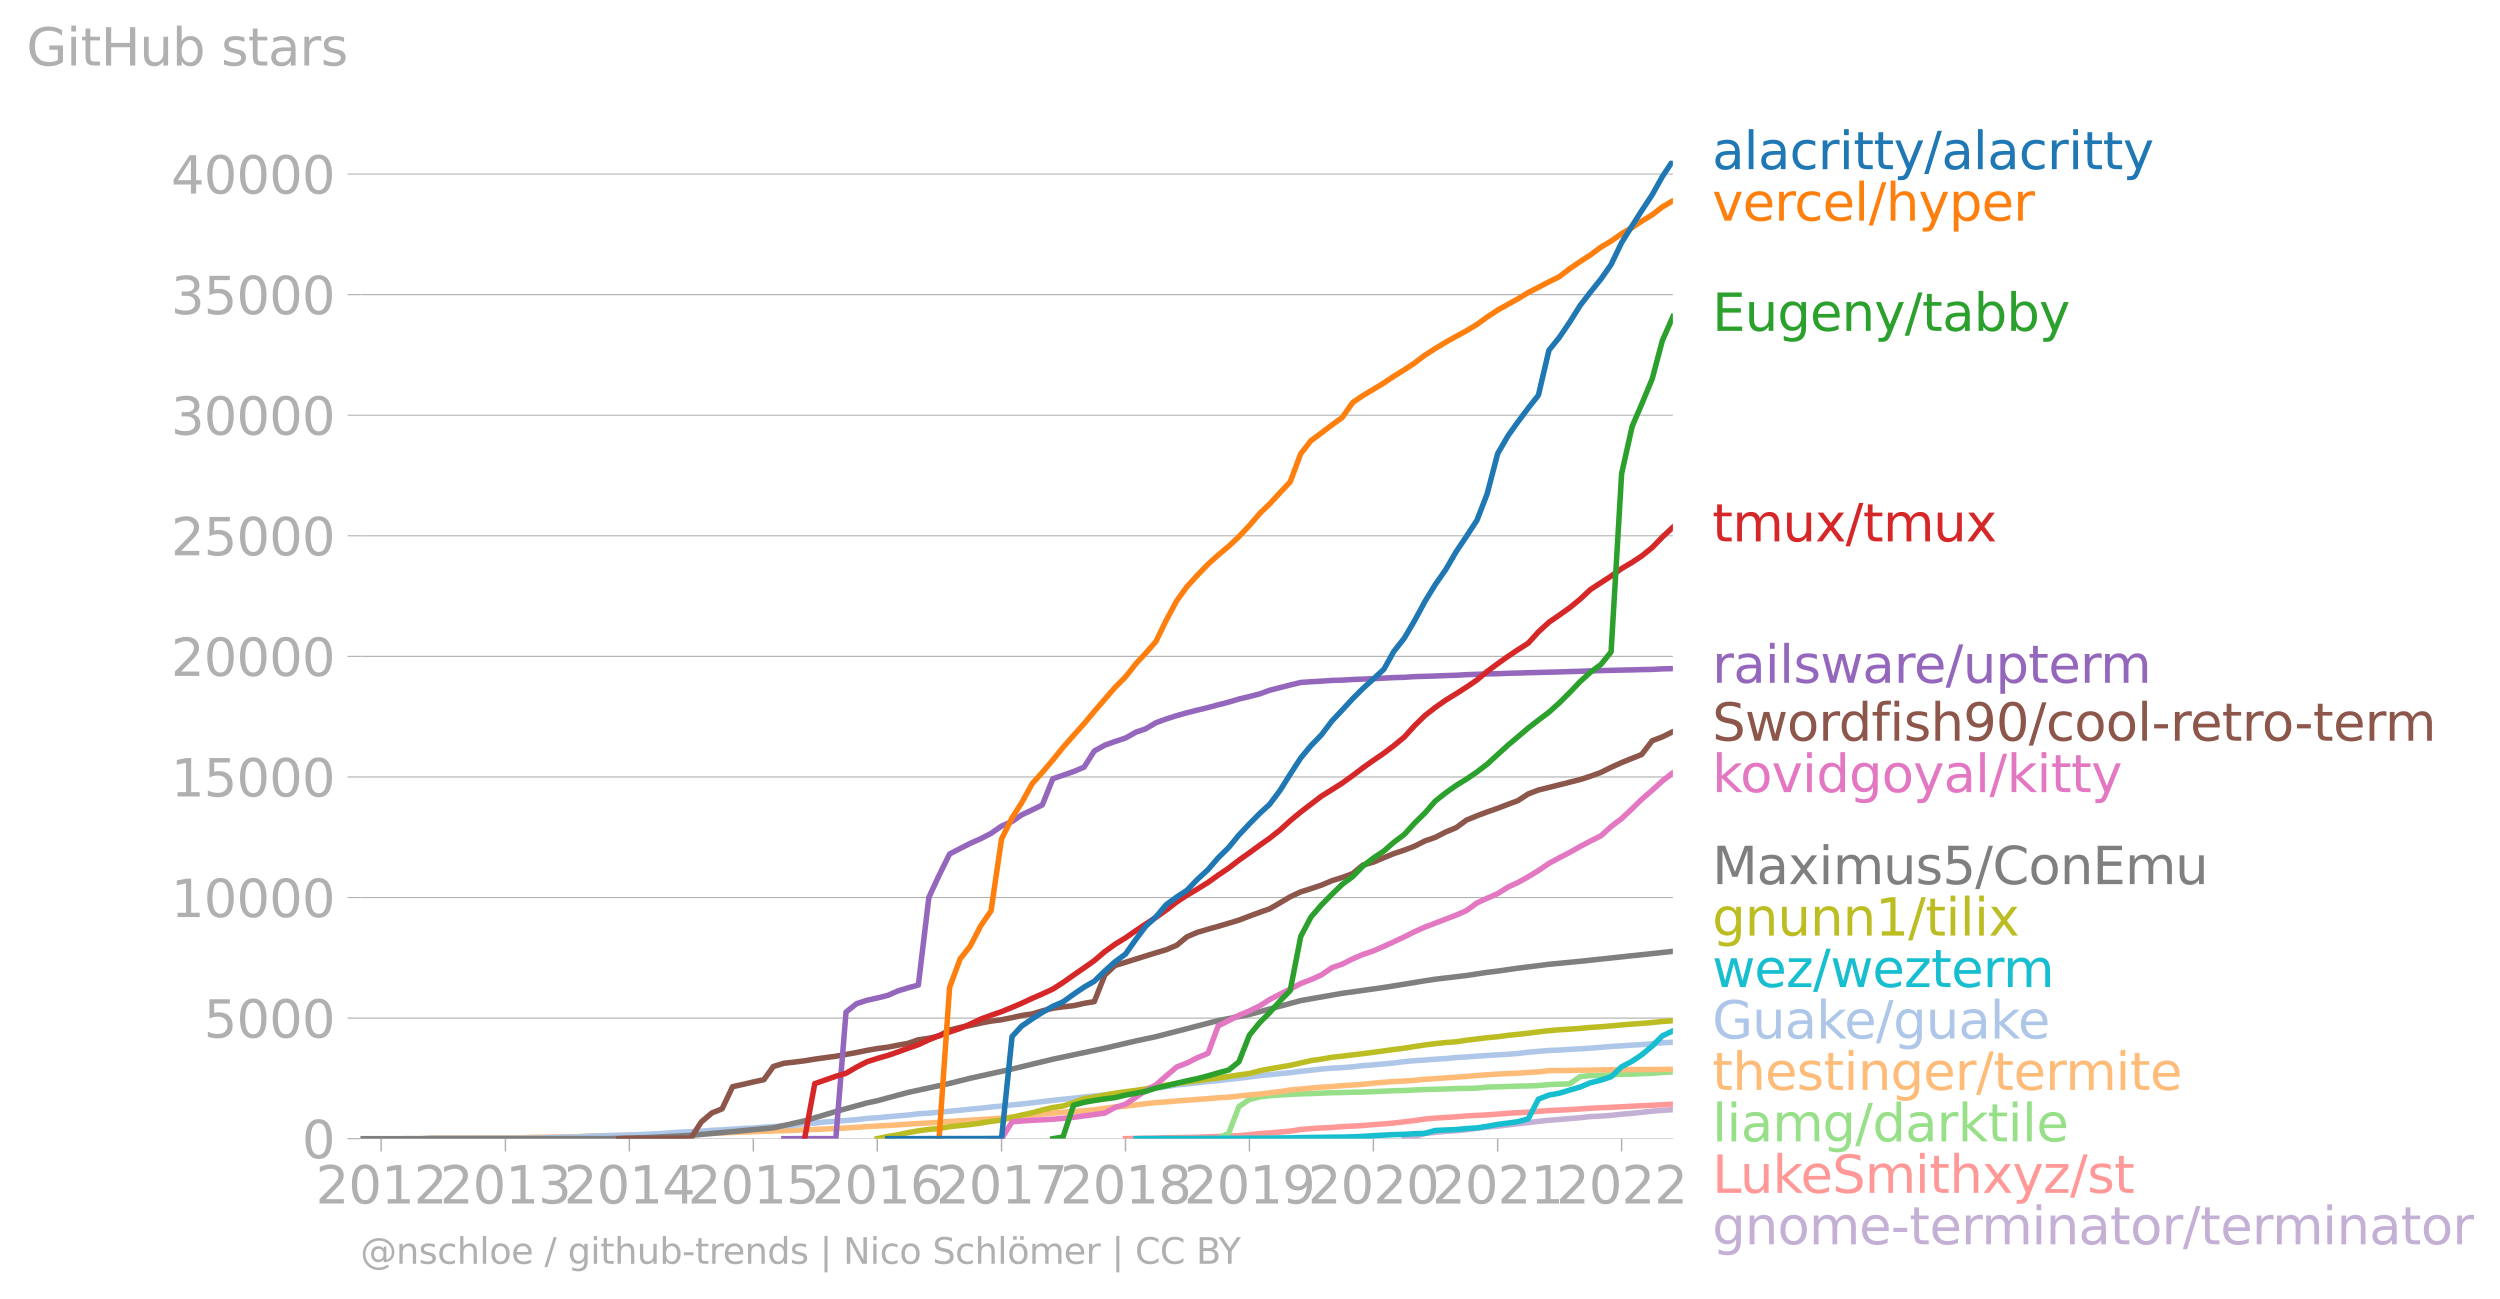 <svg xmlns:xlink="http://www.w3.org/1999/xlink" width="907.006" height="471.153" viewBox="0 0 680.254 353.364" xmlns="http://www.w3.org/2000/svg"><defs><style>*{stroke-linejoin:round;stroke-linecap:butt}</style></defs><g id="figure_1"><path d="M0 353.364h680.254V0H0v353.364z" style="fill:none" id="patch_1"/><g id="axes_1"><path d="M98.073 309.837h357.12V43.725H98.073v266.112z" style="fill:none" id="patch_2"/><g id="matplotlib.axis_1"><g id="xtick_1"><g id="line2d_1"><defs><path id="me782bb477c" d="M0 0v3.5" style="stroke:#b0b0b0;stroke-width:.4"/></defs><use xlink:href="#me782bb477c" x="103.709" y="309.837" style="fill:#b0b0b0;stroke:#b0b0b0;stroke-width:.4"/></g><g style="fill:#b0b0b0" transform="matrix(.14 0 0 -.14 85.894 327.475)" id="text_1"><defs><path id="DejaVuSans-32" d="M1228 531h2203V0H469v531q359 372 979 998 621 627 780 809 303 340 423 576 121 236 121 464 0 372-261 606-261 235-680 235-297 0-627-103-329-103-704-313v638q381 153 712 231 332 78 607 78 725 0 1156-363 431-362 431-968 0-288-108-546-107-257-392-607-78-91-497-524-418-433-1181-1211z" transform="scale(.016)"/><path id="DejaVuSans-30" d="M2034 4250q-487 0-733-480-245-479-245-1442 0-959 245-1439 246-480 733-480 491 0 736 480 246 480 246 1439 0 963-246 1442-245 480-736 480zm0 500q785 0 1199-621 414-620 414-1801 0-1178-414-1799Q2819-91 2034-91q-784 0-1198 620-414 621-414 1799 0 1181 414 1801 414 621 1198 621z" transform="scale(.016)"/><path id="DejaVuSans-31" d="M794 531h1031v3560L703 3866v575l1116 225h631V531h1031V0H794v531z" transform="scale(.016)"/></defs><use xlink:href="#DejaVuSans-32"/><use xlink:href="#DejaVuSans-30" x="63.623"/><use xlink:href="#DejaVuSans-31" x="127.246"/><use xlink:href="#DejaVuSans-32" x="190.869"/></g></g><g id="xtick_2"><use xlink:href="#me782bb477c" x="137.527" y="309.837" style="fill:#b0b0b0;stroke:#b0b0b0;stroke-width:.4" id="line2d_2"/><g style="fill:#b0b0b0" transform="matrix(.14 0 0 -.14 119.712 327.475)" id="text_2"><defs><path id="DejaVuSans-33" d="M2597 2516q453-97 707-404 255-306 255-756 0-690-475-1069Q2609-91 1734-91q-293 0-604 58T488 141v609q262-153 574-231 313-78 654-78 593 0 904 234t311 681q0 413-289 645-289 233-804 233h-544v519h569q465 0 712 186t247 536q0 359-255 551-254 193-729 193-260 0-557-57-297-56-653-174v562q360 100 674 150t592 50q719 0 1137-327 419-326 419-882 0-388-222-655t-631-370z" transform="scale(.016)"/></defs><use xlink:href="#DejaVuSans-32"/><use xlink:href="#DejaVuSans-30" x="63.623"/><use xlink:href="#DejaVuSans-31" x="127.246"/><use xlink:href="#DejaVuSans-33" x="190.869"/></g></g><g id="xtick_3"><use xlink:href="#me782bb477c" x="171.253" y="309.837" style="fill:#b0b0b0;stroke:#b0b0b0;stroke-width:.4" id="line2d_3"/><g style="fill:#b0b0b0" transform="matrix(.14 0 0 -.14 153.438 327.475)" id="text_3"><defs><path id="DejaVuSans-34" d="M2419 4116 825 1625h1594v2491zm-166 550h794V1625h666v-525h-666V0h-628v1100H313v609l1940 2957z" transform="scale(.016)"/></defs><use xlink:href="#DejaVuSans-32"/><use xlink:href="#DejaVuSans-30" x="63.623"/><use xlink:href="#DejaVuSans-31" x="127.246"/><use xlink:href="#DejaVuSans-34" x="190.869"/></g></g><g id="xtick_4"><use xlink:href="#me782bb477c" x="204.978" y="309.837" style="fill:#b0b0b0;stroke:#b0b0b0;stroke-width:.4" id="line2d_4"/><g style="fill:#b0b0b0" transform="matrix(.14 0 0 -.14 187.163 327.475)" id="text_4"><defs><path id="DejaVuSans-35" d="M691 4666h2478v-532H1269V2991q137 47 274 70 138 23 276 23 781 0 1237-428 457-428 457-1159 0-753-469-1171Q2575-91 1722-91q-294 0-599 50Q819 9 494 109v635q281-153 581-228t634-75q541 0 856 284 316 284 316 772 0 487-316 771-315 285-856 285-253 0-505-56-251-56-513-175v2344z" transform="scale(.016)"/></defs><use xlink:href="#DejaVuSans-32"/><use xlink:href="#DejaVuSans-30" x="63.623"/><use xlink:href="#DejaVuSans-31" x="127.246"/><use xlink:href="#DejaVuSans-35" x="190.869"/></g></g><g id="xtick_5"><use xlink:href="#me782bb477c" x="238.704" y="309.837" style="fill:#b0b0b0;stroke:#b0b0b0;stroke-width:.4" id="line2d_5"/><g style="fill:#b0b0b0" transform="matrix(.14 0 0 -.14 220.889 327.475)" id="text_5"><defs><path id="DejaVuSans-36" d="M2113 2584q-425 0-674-291-248-290-248-796 0-503 248-796 249-292 674-292t673 292q248 293 248 796 0 506-248 796-248 291-673 291zm1253 1979v-575q-238 112-480 171-242 60-480 60-625 0-955-422-329-422-376-1275 184 272 462 417 279 145 613 145 703 0 1111-427 408-426 408-1160 0-719-425-1154Q2819-91 2113-91q-810 0-1238 620-428 621-428 1799 0 1106 525 1764t1409 658q238 0 480-47t505-140z" transform="scale(.016)"/></defs><use xlink:href="#DejaVuSans-32"/><use xlink:href="#DejaVuSans-30" x="63.623"/><use xlink:href="#DejaVuSans-31" x="127.246"/><use xlink:href="#DejaVuSans-36" x="190.869"/></g></g><g id="xtick_6"><use xlink:href="#me782bb477c" x="272.521" y="309.837" style="fill:#b0b0b0;stroke:#b0b0b0;stroke-width:.4" id="line2d_6"/><g style="fill:#b0b0b0" transform="matrix(.14 0 0 -.14 254.706 327.475)" id="text_6"><defs><path id="DejaVuSans-37" d="M525 4666h3000v-269L1831 0h-659l1594 4134H525v532z" transform="scale(.016)"/></defs><use xlink:href="#DejaVuSans-32"/><use xlink:href="#DejaVuSans-30" x="63.623"/><use xlink:href="#DejaVuSans-31" x="127.246"/><use xlink:href="#DejaVuSans-37" x="190.869"/></g></g><g id="xtick_7"><use xlink:href="#me782bb477c" x="306.247" y="309.837" style="fill:#b0b0b0;stroke:#b0b0b0;stroke-width:.4" id="line2d_7"/><g style="fill:#b0b0b0" transform="matrix(.14 0 0 -.14 288.432 327.475)" id="text_7"><defs><path id="DejaVuSans-38" d="M2034 2216q-450 0-708-241-257-241-257-662 0-422 257-663 258-241 708-241t709 242q260 243 260 662 0 421-258 662-257 241-711 241zm-631 268q-406 100-633 378-226 279-226 679 0 559 398 884 399 325 1092 325 697 0 1094-325t397-884q0-400-227-679-226-278-629-378 456-106 710-416 255-309 255-755 0-679-414-1042Q2806-91 2034-91q-771 0-1186 362-414 363-414 1042 0 446 256 755 257 310 713 416zm-231 997q0-362 226-565 227-203 636-203 407 0 636 203 230 203 230 565 0 363-230 566-229 203-636 203-409 0-636-203-226-203-226-566z" transform="scale(.016)"/></defs><use xlink:href="#DejaVuSans-32"/><use xlink:href="#DejaVuSans-30" x="63.623"/><use xlink:href="#DejaVuSans-31" x="127.246"/><use xlink:href="#DejaVuSans-38" x="190.869"/></g></g><g id="xtick_8"><use xlink:href="#me782bb477c" x="339.972" y="309.837" style="fill:#b0b0b0;stroke:#b0b0b0;stroke-width:.4" id="line2d_8"/><g style="fill:#b0b0b0" transform="matrix(.14 0 0 -.14 322.157 327.475)" id="text_8"><defs><path id="DejaVuSans-39" d="M703 97v575q238-113 481-172 244-59 479-59 625 0 954 420 330 420 377 1277-181-269-460-413-278-144-615-144-700 0-1108 423-408 424-408 1159 0 718 425 1152 425 435 1131 435 810 0 1236-621 427-620 427-1801 0-1103-524-1761Q2575-91 1691-91q-238 0-482 47Q966 3 703 97zm1256 1978q425 0 673 290 249 291 249 798 0 503-249 795-248 292-673 292t-673-292q-248-292-248-795 0-507 248-798 248-290 673-290z" transform="scale(.016)"/></defs><use xlink:href="#DejaVuSans-32"/><use xlink:href="#DejaVuSans-30" x="63.623"/><use xlink:href="#DejaVuSans-31" x="127.246"/><use xlink:href="#DejaVuSans-39" x="190.869"/></g></g><g id="xtick_9"><use xlink:href="#me782bb477c" x="373.698" y="309.837" style="fill:#b0b0b0;stroke:#b0b0b0;stroke-width:.4" id="line2d_9"/><g style="fill:#b0b0b0" transform="matrix(.14 0 0 -.14 355.883 327.475)" id="text_9"><use xlink:href="#DejaVuSans-32"/><use xlink:href="#DejaVuSans-30" x="63.623"/><use xlink:href="#DejaVuSans-32" x="127.246"/><use xlink:href="#DejaVuSans-30" x="190.869"/></g></g><g id="xtick_10"><use xlink:href="#me782bb477c" x="407.516" y="309.837" style="fill:#b0b0b0;stroke:#b0b0b0;stroke-width:.4" id="line2d_10"/><g style="fill:#b0b0b0" transform="matrix(.14 0 0 -.14 389.7 327.475)" id="text_10"><use xlink:href="#DejaVuSans-32"/><use xlink:href="#DejaVuSans-30" x="63.623"/><use xlink:href="#DejaVuSans-32" x="127.246"/><use xlink:href="#DejaVuSans-31" x="190.869"/></g></g><g id="xtick_11"><use xlink:href="#me782bb477c" x="441.241" y="309.837" style="fill:#b0b0b0;stroke:#b0b0b0;stroke-width:.4" id="line2d_11"/><g style="fill:#b0b0b0" transform="matrix(.14 0 0 -.14 423.426 327.475)" id="text_11"><use xlink:href="#DejaVuSans-32"/><use xlink:href="#DejaVuSans-30" x="63.623"/><use xlink:href="#DejaVuSans-32" x="127.246"/><use xlink:href="#DejaVuSans-32" x="190.869"/></g></g></g><g id="matplotlib.axis_2"><g id="ytick_1"><path d="M98.073 309.837h357.12" clip-path="url(#p6c3426618c)" style="fill:none;stroke:#b0b0b0;stroke-width:.3;stroke-linecap:square" id="line2d_12"/><g id="line2d_13"><defs><path id="m6f9fe9721f" d="M0 0h-3.5" style="stroke:#b0b0b0;stroke-width:.3"/></defs><use xlink:href="#m6f9fe9721f" x="98.073" y="309.837" style="fill:#b0b0b0;stroke:#b0b0b0;stroke-width:.3"/></g><use xlink:href="#DejaVuSans-30" style="fill:#b0b0b0" transform="matrix(.14 0 0 -.14 82.166 315.156)" id="text_12"/></g><g id="ytick_2"><path d="M98.073 277.028h357.12" clip-path="url(#p6c3426618c)" style="fill:none;stroke:#b0b0b0;stroke-width:.3;stroke-linecap:square" id="line2d_14"/><use xlink:href="#m6f9fe9721f" x="98.073" y="277.028" style="fill:#b0b0b0;stroke:#b0b0b0;stroke-width:.3" id="line2d_15"/><g style="fill:#b0b0b0" transform="matrix(.14 0 0 -.14 55.443 282.347)" id="text_13"><use xlink:href="#DejaVuSans-35"/><use xlink:href="#DejaVuSans-30" x="63.623"/><use xlink:href="#DejaVuSans-30" x="127.246"/><use xlink:href="#DejaVuSans-30" x="190.869"/></g></g><g id="ytick_3"><path d="M98.073 244.218h357.12" clip-path="url(#p6c3426618c)" style="fill:none;stroke:#b0b0b0;stroke-width:.3;stroke-linecap:square" id="line2d_16"/><use xlink:href="#m6f9fe9721f" x="98.073" y="244.218" style="fill:#b0b0b0;stroke:#b0b0b0;stroke-width:.3" id="line2d_17"/><g style="fill:#b0b0b0" transform="matrix(.14 0 0 -.14 46.536 249.537)" id="text_14"><use xlink:href="#DejaVuSans-31"/><use xlink:href="#DejaVuSans-30" x="63.623"/><use xlink:href="#DejaVuSans-30" x="127.246"/><use xlink:href="#DejaVuSans-30" x="190.869"/><use xlink:href="#DejaVuSans-30" x="254.492"/></g></g><g id="ytick_4"><path d="M98.073 211.409h357.12" clip-path="url(#p6c3426618c)" style="fill:none;stroke:#b0b0b0;stroke-width:.3;stroke-linecap:square" id="line2d_18"/><use xlink:href="#m6f9fe9721f" x="98.073" y="211.409" style="fill:#b0b0b0;stroke:#b0b0b0;stroke-width:.3" id="line2d_19"/><g style="fill:#b0b0b0" transform="matrix(.14 0 0 -.14 46.536 216.727)" id="text_15"><use xlink:href="#DejaVuSans-31"/><use xlink:href="#DejaVuSans-35" x="63.623"/><use xlink:href="#DejaVuSans-30" x="127.246"/><use xlink:href="#DejaVuSans-30" x="190.869"/><use xlink:href="#DejaVuSans-30" x="254.492"/></g></g><g id="ytick_5"><path d="M98.073 178.599h357.12" clip-path="url(#p6c3426618c)" style="fill:none;stroke:#b0b0b0;stroke-width:.3;stroke-linecap:square" id="line2d_20"/><use xlink:href="#m6f9fe9721f" x="98.073" y="178.599" style="fill:#b0b0b0;stroke:#b0b0b0;stroke-width:.3" id="line2d_21"/><g style="fill:#b0b0b0" transform="matrix(.14 0 0 -.14 46.536 183.918)" id="text_16"><use xlink:href="#DejaVuSans-32"/><use xlink:href="#DejaVuSans-30" x="63.623"/><use xlink:href="#DejaVuSans-30" x="127.246"/><use xlink:href="#DejaVuSans-30" x="190.869"/><use xlink:href="#DejaVuSans-30" x="254.492"/></g></g><g id="ytick_6"><path d="M98.073 145.79h357.12" clip-path="url(#p6c3426618c)" style="fill:none;stroke:#b0b0b0;stroke-width:.3;stroke-linecap:square" id="line2d_22"/><use xlink:href="#m6f9fe9721f" x="98.073" y="145.789" style="fill:#b0b0b0;stroke:#b0b0b0;stroke-width:.3" id="line2d_23"/><g style="fill:#b0b0b0" transform="matrix(.14 0 0 -.14 46.536 151.108)" id="text_17"><use xlink:href="#DejaVuSans-32"/><use xlink:href="#DejaVuSans-35" x="63.623"/><use xlink:href="#DejaVuSans-30" x="127.246"/><use xlink:href="#DejaVuSans-30" x="190.869"/><use xlink:href="#DejaVuSans-30" x="254.492"/></g></g><g id="ytick_7"><path d="M98.073 112.98h357.12" clip-path="url(#p6c3426618c)" style="fill:none;stroke:#b0b0b0;stroke-width:.3;stroke-linecap:square" id="line2d_24"/><use xlink:href="#m6f9fe9721f" x="98.073" y="112.98" style="fill:#b0b0b0;stroke:#b0b0b0;stroke-width:.3" id="line2d_25"/><g style="fill:#b0b0b0" transform="matrix(.14 0 0 -.14 46.536 118.299)" id="text_18"><use xlink:href="#DejaVuSans-33"/><use xlink:href="#DejaVuSans-30" x="63.623"/><use xlink:href="#DejaVuSans-30" x="127.246"/><use xlink:href="#DejaVuSans-30" x="190.869"/><use xlink:href="#DejaVuSans-30" x="254.492"/></g></g><g id="ytick_8"><path d="M98.073 80.17h357.12" clip-path="url(#p6c3426618c)" style="fill:none;stroke:#b0b0b0;stroke-width:.3;stroke-linecap:square" id="line2d_26"/><use xlink:href="#m6f9fe9721f" x="98.073" y="80.17" style="fill:#b0b0b0;stroke:#b0b0b0;stroke-width:.3" id="line2d_27"/><g style="fill:#b0b0b0" transform="matrix(.14 0 0 -.14 46.536 85.49)" id="text_19"><use xlink:href="#DejaVuSans-33"/><use xlink:href="#DejaVuSans-35" x="63.623"/><use xlink:href="#DejaVuSans-30" x="127.246"/><use xlink:href="#DejaVuSans-30" x="190.869"/><use xlink:href="#DejaVuSans-30" x="254.492"/></g></g><g id="ytick_9"><path d="M98.073 47.36h357.12" clip-path="url(#p6c3426618c)" style="fill:none;stroke:#b0b0b0;stroke-width:.3;stroke-linecap:square" id="line2d_28"/><use xlink:href="#m6f9fe9721f" x="98.073" y="47.361" style="fill:#b0b0b0;stroke:#b0b0b0;stroke-width:.3" id="line2d_29"/><g style="fill:#b0b0b0" transform="matrix(.14 0 0 -.14 46.536 52.68)" id="text_20"><use xlink:href="#DejaVuSans-34"/><use xlink:href="#DejaVuSans-30" x="63.623"/><use xlink:href="#DejaVuSans-30" x="127.246"/><use xlink:href="#DejaVuSans-30" x="190.869"/><use xlink:href="#DejaVuSans-30" x="254.492"/></g></g><g style="fill:#b0b0b0" transform="matrix(.14 0 0 -.14 7.2 17.838)" id="text_21"><defs><path id="DejaVuSans-47" d="M3809 666v1253H2778v519h1656V434q-365-259-806-392-440-133-940-133-1094 0-1712 639-617 640-617 1780 0 1144 617 1783 618 639 1712 639 456 0 867-113 411-112 758-331v-672q-350 297-744 447t-828 150q-857 0-1287-478-429-478-429-1425 0-944 429-1422 430-478 1287-478 334 0 596 58 263 58 472 180z" transform="scale(.016)"/><path id="DejaVuSans-69" d="M603 3500h575V0H603v3500zm0 1363h575v-729H603v729z" transform="scale(.016)"/><path id="DejaVuSans-74" d="M1172 4494v-994h1184v-447H1172V1153q0-428 117-550t477-122h590V0h-590q-666 0-919 248-253 249-253 905v1900H172v447h422v994h578z" transform="scale(.016)"/><path id="DejaVuSans-48" d="M628 4666h631V2753h2294v1913h631V0h-631v2222H1259V0H628v4666z" transform="scale(.016)"/><path id="DejaVuSans-75" d="M544 1381v2119h575V1403q0-497 193-746 194-248 582-248 465 0 735 297 271 297 271 810v1984h575V0h-575v538q-209-319-486-474-276-155-642-155-603 0-916 375-312 375-312 1097zm1447 2203z" transform="scale(.016)"/><path id="DejaVuSans-62" d="M3116 1747q0 634-261 995t-717 361q-457 0-718-361t-261-995q0-634 261-995t718-361q456 0 717 361t261 995zM1159 2969q182 312 458 463 277 152 661 152 638 0 1036-506 399-506 399-1331T3314 415Q2916-91 2278-91q-384 0-661 152-276 152-458 464V0H581v4863h578V2969z" transform="scale(.016)"/><path id="DejaVuSans-73" d="M2834 3397v-544q-243 125-506 187-262 63-544 63-428 0-642-131t-214-394q0-200 153-314t616-217l197-44q612-131 870-370t258-667q0-488-386-773Q2250-91 1575-91q-281 0-586 55T347 128v594q319-166 628-249 309-82 613-82 406 0 624 139 219 139 219 392 0 234-158 359-157 125-692 241l-200 47q-534 112-772 345-237 233-237 639 0 494 350 762 350 269 994 269 318 0 599-47 282-46 519-140z" transform="scale(.016)"/><path id="DejaVuSans-61" d="M2194 1759q-697 0-966-159t-269-544q0-306 202-486 202-179 548-179 479 0 768 339t289 901v128h-572zm1147 238V0h-575v531q-197-318-491-470T1556-91q-537 0-855 302-317 302-317 808 0 590 395 890 396 300 1180 300h807v57q0 397-261 614t-733 217q-300 0-585-72-284-72-546-216v532q315 122 612 182 297 61 578 61 760 0 1135-394 375-393 375-1193z" transform="scale(.016)"/><path id="DejaVuSans-72" d="M2631 2963q-97 56-211 82-114 27-251 27-488 0-749-317t-261-911V0H581v3500h578v-544q182 319 472 473 291 155 707 155 59 0 131-8 72-7 159-23l3-590z" transform="scale(.016)"/></defs><use xlink:href="#DejaVuSans-47"/><use xlink:href="#DejaVuSans-69" x="77.49"/><use xlink:href="#DejaVuSans-74" x="105.273"/><use xlink:href="#DejaVuSans-48" x="144.482"/><use xlink:href="#DejaVuSans-75" x="219.678"/><use xlink:href="#DejaVuSans-62" x="283.057"/><use xlink:href="#DejaVuSans-20" x="346.533"/><use xlink:href="#DejaVuSans-73" x="378.32"/><use xlink:href="#DejaVuSans-74" x="430.42"/><use xlink:href="#DejaVuSans-61" x="469.629"/><use xlink:href="#DejaVuSans-72" x="530.908"/><use xlink:href="#DejaVuSans-73" x="572.021"/></g></g><path d="m382.106 309.837 2.772-.584 2.864-.84 2.772-.288 2.865-.263 2.864-.197 2.772-.256 2.864-.406 2.772-.322 2.865-.25 2.864-.347 2.587-.302 2.864-.328 2.772-.322 2.865-.301 2.772-.23 2.864-.23 2.864-.25 2.772-.301 2.865-.138 2.772-.19 2.864-.322 2.864-.23 2.587-.281 2.865-.309 2.772-.223 2.864-.19" clip-path="url(#p6c3426618c)" style="fill:none;stroke:#c5b0d5;stroke-width:1.5;stroke-linecap:square" id="line2d_30"/><path d="m306.247 309.837 2.864-.078 2.587-.046 2.865-.046 2.772-.08 2.864-.052 2.772-.039 2.864-.052 2.865-.132 2.772-.072 2.864-.118 2.772-.105 2.864-.262 2.865-.322 2.587-.15 2.864-.263 2.772-.243 2.864-.44 2.772-.236 2.865-.19 2.864-.118 2.772-.237 2.864-.15 2.772-.145 2.865-.243 2.864-.203 2.68-.243 2.864-.322 2.772-.34 2.864-.42 2.772-.243 2.865-.184 2.864-.184 2.772-.236 2.864-.138 2.772-.15 2.865-.21 2.864-.224 2.587-.15 2.864-.165 2.772-.217 2.865-.196 2.772-.125 2.864-.138 2.864-.177 2.772-.19 2.865-.151 2.772-.105 2.864-.158 2.864-.144 2.587-.138 2.865-.111 2.772-.164 2.864-.132" clip-path="url(#p6c3426618c)" style="fill:none;stroke:#ff9896;stroke-width:1.5;stroke-linecap:square" id="line2d_31"/><path d="m331.472 309.837 2.864-1.49 2.772-7.237 2.864-1.942 2.865-.703 2.587-.315 2.864-.216 2.772-.131 2.864-.158 2.772-.079 2.865-.118 2.864-.124 2.772-.04 2.864-.085 2.772-.052 2.865-.119 2.864-.118 2.68-.111 2.864-.072 2.772-.145 2.864-.111 2.772-.092 2.865-.072 2.864-.105 2.772-.053 2.864-.066 2.772-.275 2.865-.079 2.864-.098 2.587-.092 2.864-.053 2.772-.111 2.865-.256 2.772-.112 2.864-.092 2.864-1.975 2.772-.275 2.865-.072 2.772-.145 2.864-.124 2.864-.053 2.587-.112 2.865-.118 2.772-.21 2.864-.17" clip-path="url(#p6c3426618c)" style="fill:none;stroke:#98df8a;stroke-width:1.5;stroke-linecap:square" id="line2d_32"/><g style="fill:#1f77b4" transform="matrix(.14 0 0 -.14 465.907 46.035)" id="text_22"><defs><path id="DejaVuSans-6c" d="M603 4863h575V0H603v4863z" transform="scale(.016)"/><path id="DejaVuSans-63" d="M3122 3366v-538q-244 135-489 202t-495 67q-560 0-870-355-309-354-309-995t309-996q310-354 870-354 250 0 495 67t489 202V134Q2881 22 2623-34q-257-57-548-57-791 0-1257 497-465 497-465 1341 0 856 470 1346 471 491 1290 491 265 0 518-55 253-54 491-163z" transform="scale(.016)"/><path id="DejaVuSans-79" d="M2059-325q-243-625-475-815-231-191-618-191H506v481h338q237 0 368 113 132 112 291 531l103 262L191 3500h609L1894 763l1094 2737h609L2059-325z" transform="scale(.016)"/><path id="DejaVuSans-2f" d="M1625 4666h531L531-594H0l1625 5260z" transform="scale(.016)"/></defs><use xlink:href="#DejaVuSans-61"/><use xlink:href="#DejaVuSans-6c" x="61.279"/><use xlink:href="#DejaVuSans-61" x="89.063"/><use xlink:href="#DejaVuSans-63" x="150.342"/><use xlink:href="#DejaVuSans-72" x="205.322"/><use xlink:href="#DejaVuSans-69" x="246.436"/><use xlink:href="#DejaVuSans-74" x="274.219"/><use xlink:href="#DejaVuSans-74" x="313.428"/><use xlink:href="#DejaVuSans-79" x="352.637"/><use xlink:href="#DejaVuSans-2f" x="411.816"/><use xlink:href="#DejaVuSans-61" x="445.508"/><use xlink:href="#DejaVuSans-6c" x="506.787"/><use xlink:href="#DejaVuSans-61" x="534.57"/><use xlink:href="#DejaVuSans-63" x="595.85"/><use xlink:href="#DejaVuSans-72" x="650.83"/><use xlink:href="#DejaVuSans-69" x="691.943"/><use xlink:href="#DejaVuSans-74" x="719.727"/><use xlink:href="#DejaVuSans-74" x="758.936"/><use xlink:href="#DejaVuSans-79" x="798.145"/></g><g style="fill:#ff7f0e" transform="matrix(.14 0 0 -.14 465.907 60.035)" id="text_23"><defs><path id="DejaVuSans-76" d="M191 3500h609L1894 563l1094 2937h609L2284 0h-781L191 3500z" transform="scale(.016)"/><path id="DejaVuSans-65" d="M3597 1894v-281H953q38-594 358-905t892-311q331 0 642 81t618 244V178Q3153 47 2828-22t-659-69q-838 0-1327 487-489 488-489 1320 0 859 464 1363 464 505 1252 505 706 0 1117-455 411-454 411-1235zm-575 169q-6 471-264 752-258 282-683 282-481 0-770-272t-333-766l2050 4z" transform="scale(.016)"/><path id="DejaVuSans-68" d="M3513 2113V0h-575v2094q0 497-194 743-194 247-581 247-466 0-735-297-269-296-269-809V0H581v4863h578V2956q207 316 486 472 280 156 646 156 603 0 912-373 310-373 310-1098z" transform="scale(.016)"/><path id="DejaVuSans-70" d="M1159 525v-1856H581v4831h578v-531q182 312 458 463 277 152 661 152 638 0 1036-506 399-506 399-1331T3314 415Q2916-91 2278-91q-384 0-661 152-276 152-458 464zm1957 1222q0 634-261 995t-717 361q-457 0-718-361t-261-995q0-634 261-995t718-361q456 0 717 361t261 995z" transform="scale(.016)"/></defs><use xlink:href="#DejaVuSans-76"/><use xlink:href="#DejaVuSans-65" x="59.18"/><use xlink:href="#DejaVuSans-72" x="120.703"/><use xlink:href="#DejaVuSans-63" x="159.566"/><use xlink:href="#DejaVuSans-65" x="214.547"/><use xlink:href="#DejaVuSans-6c" x="276.07"/><use xlink:href="#DejaVuSans-2f" x="303.854"/><use xlink:href="#DejaVuSans-68" x="337.545"/><use xlink:href="#DejaVuSans-79" x="400.924"/><use xlink:href="#DejaVuSans-70" x="460.104"/><use xlink:href="#DejaVuSans-65" x="523.58"/><use xlink:href="#DejaVuSans-72" x="585.104"/></g><g style="fill:#2ca02c" transform="matrix(.14 0 0 -.14 465.907 90.03)" id="text_24"><defs><path id="DejaVuSans-45" d="M628 4666h2950v-532H1259V2753h2222v-531H1259V531h2375V0H628v4666z" transform="scale(.016)"/><path id="DejaVuSans-67" d="M2906 1791q0 625-258 968-257 344-723 344-462 0-720-344-258-343-258-968 0-622 258-966t720-344q466 0 723 344 258 344 258 966zm575-1357q0-893-397-1329-396-436-1215-436-303 0-572 45t-522 139v559q253-137 500-202 247-66 503-66 566 0 847 295t281 892v285q-178-310-456-463T1784 0Q1141 0 747 490 353 981 353 1791q0 812 394 1302 394 491 1037 491 388 0 666-153t456-462v531h575V434z" transform="scale(.016)"/><path id="DejaVuSans-6e" d="M3513 2113V0h-575v2094q0 497-194 743-194 247-581 247-466 0-735-297-269-296-269-809V0H581v3500h578v-544q207 316 486 472 280 156 646 156 603 0 912-373 310-373 310-1098z" transform="scale(.016)"/></defs><use xlink:href="#DejaVuSans-45"/><use xlink:href="#DejaVuSans-75" x="63.184"/><use xlink:href="#DejaVuSans-67" x="126.563"/><use xlink:href="#DejaVuSans-65" x="190.039"/><use xlink:href="#DejaVuSans-6e" x="251.563"/><use xlink:href="#DejaVuSans-79" x="314.941"/><use xlink:href="#DejaVuSans-2f" x="374.121"/><use xlink:href="#DejaVuSans-74" x="407.813"/><use xlink:href="#DejaVuSans-61" x="447.021"/><use xlink:href="#DejaVuSans-62" x="508.301"/><use xlink:href="#DejaVuSans-62" x="571.777"/><use xlink:href="#DejaVuSans-79" x="635.254"/></g><g style="fill:#d62728" transform="matrix(.14 0 0 -.14 465.907 147.323)" id="text_25"><defs><path id="DejaVuSans-6d" d="M3328 2828q216 388 516 572t706 184q547 0 844-383 297-382 297-1088V0h-578v2094q0 503-179 746-178 244-543 244-447 0-707-297-259-296-259-809V0h-578v2094q0 506-178 748t-550 242q-441 0-701-298-259-298-259-808V0H581v3500h578v-544q197 322 472 475t653 153q382 0 649-194 267-193 395-562z" transform="scale(.016)"/><path id="DejaVuSans-78" d="M3513 3500 2247 1797 3578 0h-678L1881 1375 863 0H184l1360 1831L300 3500h678l928-1247 928 1247h679z" transform="scale(.016)"/></defs><use xlink:href="#DejaVuSans-74"/><use xlink:href="#DejaVuSans-6d" x="39.209"/><use xlink:href="#DejaVuSans-75" x="136.621"/><use xlink:href="#DejaVuSans-78" x="200"/><use xlink:href="#DejaVuSans-2f" x="259.18"/><use xlink:href="#DejaVuSans-74" x="292.871"/><use xlink:href="#DejaVuSans-6d" x="332.08"/><use xlink:href="#DejaVuSans-75" x="429.492"/><use xlink:href="#DejaVuSans-78" x="492.871"/></g><g style="fill:#9467bd" transform="matrix(.14 0 0 -.14 465.907 185.796)" id="text_26"><defs><path id="DejaVuSans-77" d="M269 3500h575l719-2731 715 2731h678l719-2731 716 2731h575L4050 0h-678l-753 2869L1863 0h-679L269 3500z" transform="scale(.016)"/></defs><use xlink:href="#DejaVuSans-72"/><use xlink:href="#DejaVuSans-61" x="41.113"/><use xlink:href="#DejaVuSans-69" x="102.393"/><use xlink:href="#DejaVuSans-6c" x="130.176"/><use xlink:href="#DejaVuSans-73" x="157.959"/><use xlink:href="#DejaVuSans-77" x="210.059"/><use xlink:href="#DejaVuSans-61" x="291.846"/><use xlink:href="#DejaVuSans-72" x="353.125"/><use xlink:href="#DejaVuSans-65" x="391.988"/><use xlink:href="#DejaVuSans-2f" x="453.512"/><use xlink:href="#DejaVuSans-75" x="487.203"/><use xlink:href="#DejaVuSans-70" x="550.582"/><use xlink:href="#DejaVuSans-74" x="614.059"/><use xlink:href="#DejaVuSans-65" x="653.268"/><use xlink:href="#DejaVuSans-72" x="714.791"/><use xlink:href="#DejaVuSans-6d" x="754.154"/></g><g style="fill:#8c564b" transform="matrix(.14 0 0 -.14 465.907 201.549)" id="text_27"><defs><path id="DejaVuSans-53" d="M3425 4513v-616q-359 172-678 256-319 85-616 85-515 0-795-200t-280-569q0-310 186-468 186-157 705-254l381-78q706-135 1042-474t336-907q0-679-455-1029Q2797-91 1919-91q-331 0-705 75-373 75-773 222v650q384-215 753-325 369-109 725-109 540 0 834 212 294 213 294 607 0 343-211 537t-692 291l-385 75q-706 140-1022 440-315 300-315 835 0 619 436 975t1201 356q329 0 669-60 341-59 697-177z" transform="scale(.016)"/><path id="DejaVuSans-6f" d="M1959 3097q-462 0-731-361t-269-989q0-628 267-989 268-361 733-361 460 0 728 362 269 363 269 988 0 622-269 986-268 364-728 364zm0 487q750 0 1178-488 429-487 429-1349 0-859-429-1349Q2709-91 1959-91q-753 0-1180 489-426 490-426 1349 0 862 426 1349 427 488 1180 488z" transform="scale(.016)"/><path id="DejaVuSans-64" d="M2906 2969v1894h575V0h-575v525q-181-312-458-464-276-152-664-152-634 0-1033 506-398 507-398 1332t398 1331q399 506 1033 506 388 0 664-152 277-151 458-463zM947 1747q0-634 261-995t717-361q456 0 718 361 263 361 263 995t-263 995q-262 361-718 361t-717-361q-261-361-261-995z" transform="scale(.016)"/><path id="DejaVuSans-66" d="M2375 4863v-479h-550q-309 0-430-125-120-125-120-450v-309h947v-447h-947V0H697v3053H147v447h550v244q0 584 272 851 272 268 862 268h544z" transform="scale(.016)"/><path id="DejaVuSans-2d" d="M313 2009h1684v-512H313v512z" transform="scale(.016)"/></defs><use xlink:href="#DejaVuSans-53"/><use xlink:href="#DejaVuSans-77" x="63.477"/><use xlink:href="#DejaVuSans-6f" x="145.264"/><use xlink:href="#DejaVuSans-72" x="206.445"/><use xlink:href="#DejaVuSans-64" x="245.809"/><use xlink:href="#DejaVuSans-66" x="309.285"/><use xlink:href="#DejaVuSans-69" x="344.49"/><use xlink:href="#DejaVuSans-73" x="372.273"/><use xlink:href="#DejaVuSans-68" x="424.373"/><use xlink:href="#DejaVuSans-39" x="487.752"/><use xlink:href="#DejaVuSans-30" x="551.375"/><use xlink:href="#DejaVuSans-2f" x="614.998"/><use xlink:href="#DejaVuSans-63" x="648.689"/><use xlink:href="#DejaVuSans-6f" x="703.67"/><use xlink:href="#DejaVuSans-6f" x="764.852"/><use xlink:href="#DejaVuSans-6c" x="826.033"/><use xlink:href="#DejaVuSans-2d" x="853.816"/><use xlink:href="#DejaVuSans-72" x="889.9"/><use xlink:href="#DejaVuSans-65" x="928.764"/><use xlink:href="#DejaVuSans-74" x="990.287"/><use xlink:href="#DejaVuSans-72" x="1029.496"/><use xlink:href="#DejaVuSans-6f" x="1068.359"/><use xlink:href="#DejaVuSans-2d" x="1131.416"/><use xlink:href="#DejaVuSans-74" x="1167.5"/><use xlink:href="#DejaVuSans-65" x="1206.709"/><use xlink:href="#DejaVuSans-72" x="1268.232"/><use xlink:href="#DejaVuSans-6d" x="1307.596"/></g><g style="fill:#e377c2" transform="matrix(.14 0 0 -.14 465.907 215.549)" id="text_28"><defs><path id="DejaVuSans-6b" d="M581 4863h578V1991l1716 1509h734L1753 1863 3688 0h-750L1159 1709V0H581v4863z" transform="scale(.016)"/></defs><use xlink:href="#DejaVuSans-6b"/><use xlink:href="#DejaVuSans-6f" x="54.285"/><use xlink:href="#DejaVuSans-76" x="115.467"/><use xlink:href="#DejaVuSans-69" x="174.646"/><use xlink:href="#DejaVuSans-64" x="202.43"/><use xlink:href="#DejaVuSans-67" x="265.906"/><use xlink:href="#DejaVuSans-6f" x="329.383"/><use xlink:href="#DejaVuSans-79" x="390.564"/><use xlink:href="#DejaVuSans-61" x="449.744"/><use xlink:href="#DejaVuSans-6c" x="511.023"/><use xlink:href="#DejaVuSans-2f" x="538.807"/><use xlink:href="#DejaVuSans-6b" x="572.498"/><use xlink:href="#DejaVuSans-69" x="630.408"/><use xlink:href="#DejaVuSans-74" x="658.191"/><use xlink:href="#DejaVuSans-74" x="697.4"/><use xlink:href="#DejaVuSans-79" x="736.609"/></g><g style="fill:#7f7f7f" transform="matrix(.14 0 0 -.14 465.907 240.58)" id="text_29"><defs><path id="DejaVuSans-4d" d="M628 4666h941l1190-3175 1197 3175h941V0h-616v4097L3078 897h-634L1241 4097V0H628v4666z" transform="scale(.016)"/><path id="DejaVuSans-43" d="M4122 4306v-665q-319 297-680 443-361 147-767 147-800 0-1225-489t-425-1414q0-922 425-1411t1225-489q406 0 767 147t680 444V359q-331-225-702-338-370-112-782-112-1060 0-1670 648-609 649-609 1771 0 1125 609 1773 610 649 1670 649 418 0 788-111 371-111 696-333z" transform="scale(.016)"/></defs><use xlink:href="#DejaVuSans-4d"/><use xlink:href="#DejaVuSans-61" x="86.279"/><use xlink:href="#DejaVuSans-78" x="147.559"/><use xlink:href="#DejaVuSans-69" x="206.738"/><use xlink:href="#DejaVuSans-6d" x="234.521"/><use xlink:href="#DejaVuSans-75" x="331.934"/><use xlink:href="#DejaVuSans-73" x="395.313"/><use xlink:href="#DejaVuSans-35" x="447.412"/><use xlink:href="#DejaVuSans-2f" x="511.035"/><use xlink:href="#DejaVuSans-43" x="544.727"/><use xlink:href="#DejaVuSans-6f" x="614.551"/><use xlink:href="#DejaVuSans-6e" x="675.732"/><use xlink:href="#DejaVuSans-45" x="739.111"/><use xlink:href="#DejaVuSans-6d" x="802.295"/><use xlink:href="#DejaVuSans-75" x="899.707"/></g><g style="fill:#bcbd22" transform="matrix(.14 0 0 -.14 465.907 254.58)" id="text_30"><use xlink:href="#DejaVuSans-67"/><use xlink:href="#DejaVuSans-6e" x="63.477"/><use xlink:href="#DejaVuSans-75" x="126.855"/><use xlink:href="#DejaVuSans-6e" x="190.234"/><use xlink:href="#DejaVuSans-6e" x="253.613"/><use xlink:href="#DejaVuSans-31" x="316.992"/><use xlink:href="#DejaVuSans-2f" x="380.615"/><use xlink:href="#DejaVuSans-74" x="414.307"/><use xlink:href="#DejaVuSans-69" x="453.516"/><use xlink:href="#DejaVuSans-6c" x="481.299"/><use xlink:href="#DejaVuSans-69" x="509.082"/><use xlink:href="#DejaVuSans-78" x="536.865"/></g><g style="fill:#17becf" transform="matrix(.14 0 0 -.14 465.907 268.58)" id="text_31"><defs><path id="DejaVuSans-7a" d="M353 3500h2731v-525L922 459h2162V0H275v525l2163 2516H353v459z" transform="scale(.016)"/></defs><use xlink:href="#DejaVuSans-77"/><use xlink:href="#DejaVuSans-65" x="81.787"/><use xlink:href="#DejaVuSans-7a" x="143.311"/><use xlink:href="#DejaVuSans-2f" x="195.801"/><use xlink:href="#DejaVuSans-77" x="229.492"/><use xlink:href="#DejaVuSans-65" x="311.279"/><use xlink:href="#DejaVuSans-7a" x="372.803"/><use xlink:href="#DejaVuSans-74" x="425.293"/><use xlink:href="#DejaVuSans-65" x="464.502"/><use xlink:href="#DejaVuSans-72" x="526.025"/><use xlink:href="#DejaVuSans-6d" x="565.389"/></g><g style="fill:#aec7e8" transform="matrix(.14 0 0 -.14 465.907 282.58)" id="text_32"><use xlink:href="#DejaVuSans-47"/><use xlink:href="#DejaVuSans-75" x="77.49"/><use xlink:href="#DejaVuSans-61" x="140.869"/><use xlink:href="#DejaVuSans-6b" x="202.148"/><use xlink:href="#DejaVuSans-65" x="256.434"/><use xlink:href="#DejaVuSans-2f" x="317.957"/><use xlink:href="#DejaVuSans-67" x="351.648"/><use xlink:href="#DejaVuSans-75" x="415.125"/><use xlink:href="#DejaVuSans-61" x="478.504"/><use xlink:href="#DejaVuSans-6b" x="539.783"/><use xlink:href="#DejaVuSans-65" x="594.068"/></g><g style="fill:#ffbb78" transform="matrix(.14 0 0 -.14 465.907 296.58)" id="text_33"><use xlink:href="#DejaVuSans-74"/><use xlink:href="#DejaVuSans-68" x="39.209"/><use xlink:href="#DejaVuSans-65" x="102.588"/><use xlink:href="#DejaVuSans-73" x="164.111"/><use xlink:href="#DejaVuSans-74" x="216.211"/><use xlink:href="#DejaVuSans-69" x="255.42"/><use xlink:href="#DejaVuSans-6e" x="283.203"/><use xlink:href="#DejaVuSans-67" x="346.582"/><use xlink:href="#DejaVuSans-65" x="410.059"/><use xlink:href="#DejaVuSans-72" x="471.582"/><use xlink:href="#DejaVuSans-2f" x="512.695"/><use xlink:href="#DejaVuSans-74" x="546.387"/><use xlink:href="#DejaVuSans-65" x="585.596"/><use xlink:href="#DejaVuSans-72" x="647.119"/><use xlink:href="#DejaVuSans-6d" x="686.482"/><use xlink:href="#DejaVuSans-69" x="783.895"/><use xlink:href="#DejaVuSans-74" x="811.678"/><use xlink:href="#DejaVuSans-65" x="850.887"/></g><g style="fill:#98df8a" transform="matrix(.14 0 0 -.14 465.907 310.58)" id="text_34"><use xlink:href="#DejaVuSans-6c"/><use xlink:href="#DejaVuSans-69" x="27.783"/><use xlink:href="#DejaVuSans-61" x="55.566"/><use xlink:href="#DejaVuSans-6d" x="116.846"/><use xlink:href="#DejaVuSans-67" x="214.258"/><use xlink:href="#DejaVuSans-2f" x="277.734"/><use xlink:href="#DejaVuSans-64" x="311.426"/><use xlink:href="#DejaVuSans-61" x="374.902"/><use xlink:href="#DejaVuSans-72" x="436.182"/><use xlink:href="#DejaVuSans-6b" x="477.295"/><use xlink:href="#DejaVuSans-74" x="535.205"/><use xlink:href="#DejaVuSans-69" x="574.414"/><use xlink:href="#DejaVuSans-6c" x="602.197"/><use xlink:href="#DejaVuSans-65" x="629.98"/></g><g style="fill:#ff9896" transform="matrix(.14 0 0 -.14 465.907 324.58)" id="text_35"><defs><path id="DejaVuSans-4c" d="M628 4666h631V531h2272V0H628v4666z" transform="scale(.016)"/></defs><use xlink:href="#DejaVuSans-4c"/><use xlink:href="#DejaVuSans-75" x="53.963"/><use xlink:href="#DejaVuSans-6b" x="117.342"/><use xlink:href="#DejaVuSans-65" x="171.627"/><use xlink:href="#DejaVuSans-53" x="233.15"/><use xlink:href="#DejaVuSans-6d" x="296.627"/><use xlink:href="#DejaVuSans-69" x="394.039"/><use xlink:href="#DejaVuSans-74" x="421.822"/><use xlink:href="#DejaVuSans-68" x="461.031"/><use xlink:href="#DejaVuSans-78" x="524.41"/><use xlink:href="#DejaVuSans-79" x="583.59"/><use xlink:href="#DejaVuSans-7a" x="642.77"/><use xlink:href="#DejaVuSans-2f" x="695.26"/><use xlink:href="#DejaVuSans-73" x="728.951"/><use xlink:href="#DejaVuSans-74" x="781.051"/></g><g style="fill:#c5b0d5" transform="matrix(.14 0 0 -.14 465.907 338.58)" id="text_36"><use xlink:href="#DejaVuSans-67"/><use xlink:href="#DejaVuSans-6e" x="63.477"/><use xlink:href="#DejaVuSans-6f" x="126.855"/><use xlink:href="#DejaVuSans-6d" x="188.037"/><use xlink:href="#DejaVuSans-65" x="285.449"/><use xlink:href="#DejaVuSans-2d" x="346.973"/><use xlink:href="#DejaVuSans-74" x="383.057"/><use xlink:href="#DejaVuSans-65" x="422.266"/><use xlink:href="#DejaVuSans-72" x="483.789"/><use xlink:href="#DejaVuSans-6d" x="523.152"/><use xlink:href="#DejaVuSans-69" x="620.564"/><use xlink:href="#DejaVuSans-6e" x="648.348"/><use xlink:href="#DejaVuSans-61" x="711.727"/><use xlink:href="#DejaVuSans-74" x="773.006"/><use xlink:href="#DejaVuSans-6f" x="812.215"/><use xlink:href="#DejaVuSans-72" x="873.396"/><use xlink:href="#DejaVuSans-2f" x="914.51"/><use xlink:href="#DejaVuSans-74" x="948.201"/><use xlink:href="#DejaVuSans-65" x="987.41"/><use xlink:href="#DejaVuSans-72" x="1048.934"/><use xlink:href="#DejaVuSans-6d" x="1088.297"/><use xlink:href="#DejaVuSans-69" x="1185.709"/><use xlink:href="#DejaVuSans-6e" x="1213.492"/><use xlink:href="#DejaVuSans-61" x="1276.871"/><use xlink:href="#DejaVuSans-74" x="1338.15"/><use xlink:href="#DejaVuSans-6f" x="1377.359"/><use xlink:href="#DejaVuSans-72" x="1438.541"/></g><g style="fill:#b0b0b0" transform="matrix(.097 0 0 -.097 98.073 343.874)" id="text_37"><defs><path id="DejaVuSans-40" d="M2381 1678q0-447 222-702 222-254 610-254 384 0 604 256 221 256 221 700 0 438-225 695-225 258-607 258-378 0-602-256-223-256-223-697zm1703-934q-187-241-429-355t-564-114q-538 0-874 389t-336 1014q0 625 337 1015 338 391 873 391 322 0 565-117 244-117 428-354v409h447V722q457 69 714 417 258 349 258 902 0 334-99 628-98 294-298 544-325 409-792 626t-1017 217q-384 0-738-102-353-101-653-301-490-319-767-836-276-517-276-1120 0-497 179-932 180-434 521-765 328-325 759-495 431-171 922-171 403 0 792 136t714 389l281-347q-390-303-851-464t-936-161q-578 0-1091 205-512 205-912 595Q841 78 631 592q-209 514-209 1105 0 569 212 1084 213 516 607 907 403 396 931 607t1119 211q662 0 1229-272 568-271 952-771 234-307 357-666 124-359 124-744 0-822-497-1297T4084 263v481z" transform="scale(.016)"/><path id="DejaVuSans-7c" d="M1344 4891v-6400H813v6400h531z" transform="scale(.016)"/><path id="DejaVuSans-4e" d="M628 4666h850L3547 763v3903h612V0h-850L1241 3903V0H628v4666z" transform="scale(.016)"/><path id="DejaVuSans-f6" d="M1959 3097q-462 0-731-361t-269-989q0-628 267-989 268-361 733-361 460 0 728 362 269 363 269 988 0 622-269 986-268 364-728 364zm0 487q750 0 1178-488 429-487 429-1349 0-859-429-1349Q2709-91 1959-91q-753 0-1180 489-426 490-426 1349 0 862 426 1349 427 488 1180 488zm295 1266h634v-631h-634v631zm-1222 0h634v-631h-634v631z" transform="scale(.016)"/><path id="DejaVuSans-42" d="M1259 2228V519h1013q509 0 754 211 246 211 246 645 0 438-246 645-245 208-754 208H1259zm0 1919V2741h935q462 0 688 173 227 174 227 530 0 353-227 528-226 175-688 175h-935zm-631 519h1613q722 0 1112-300 391-300 391-853 0-429-200-682t-588-315q466-100 724-418 258-317 258-792 0-625-425-966Q3088 0 2303 0H628v4666z" transform="scale(.016)"/><path id="DejaVuSans-59" d="M-13 4666h679l1293-1919 1285 1919h678L2272 2222V0h-634v2222L-13 4666z" transform="scale(.016)"/></defs><use xlink:href="#DejaVuSans-40"/><use xlink:href="#DejaVuSans-6e" x="100"/><use xlink:href="#DejaVuSans-73" x="163.379"/><use xlink:href="#DejaVuSans-63" x="215.479"/><use xlink:href="#DejaVuSans-68" x="270.459"/><use xlink:href="#DejaVuSans-6c" x="333.838"/><use xlink:href="#DejaVuSans-6f" x="361.621"/><use xlink:href="#DejaVuSans-65" x="422.803"/><use xlink:href="#DejaVuSans-20" x="484.326"/><use xlink:href="#DejaVuSans-2f" x="516.113"/><use xlink:href="#DejaVuSans-20" x="549.805"/><use xlink:href="#DejaVuSans-67" x="581.592"/><use xlink:href="#DejaVuSans-69" x="645.068"/><use xlink:href="#DejaVuSans-74" x="672.852"/><use xlink:href="#DejaVuSans-68" x="712.061"/><use xlink:href="#DejaVuSans-75" x="775.439"/><use xlink:href="#DejaVuSans-62" x="838.818"/><use xlink:href="#DejaVuSans-2d" x="902.295"/><use xlink:href="#DejaVuSans-74" x="938.379"/><use xlink:href="#DejaVuSans-72" x="977.588"/><use xlink:href="#DejaVuSans-65" x="1016.451"/><use xlink:href="#DejaVuSans-6e" x="1077.975"/><use xlink:href="#DejaVuSans-64" x="1141.354"/><use xlink:href="#DejaVuSans-73" x="1204.83"/><use xlink:href="#DejaVuSans-20" x="1256.93"/><use xlink:href="#DejaVuSans-7c" x="1288.717"/><use xlink:href="#DejaVuSans-20" x="1322.408"/><use xlink:href="#DejaVuSans-4e" x="1354.195"/><use xlink:href="#DejaVuSans-69" x="1429"/><use xlink:href="#DejaVuSans-63" x="1456.783"/><use xlink:href="#DejaVuSans-6f" x="1511.764"/><use xlink:href="#DejaVuSans-20" x="1572.945"/><use xlink:href="#DejaVuSans-53" x="1604.732"/><use xlink:href="#DejaVuSans-63" x="1668.209"/><use xlink:href="#DejaVuSans-68" x="1723.189"/><use xlink:href="#DejaVuSans-6c" x="1786.568"/><use xlink:href="#DejaVuSans-f6" x="1814.352"/><use xlink:href="#DejaVuSans-6d" x="1875.533"/><use xlink:href="#DejaVuSans-65" x="1972.945"/><use xlink:href="#DejaVuSans-72" x="2034.469"/><use xlink:href="#DejaVuSans-20" x="2075.582"/><use xlink:href="#DejaVuSans-7c" x="2107.369"/><use xlink:href="#DejaVuSans-20" x="2141.061"/><use xlink:href="#DejaVuSans-43" x="2172.848"/><use xlink:href="#DejaVuSans-43" x="2242.672"/><use xlink:href="#DejaVuSans-20" x="2312.496"/><use xlink:href="#DejaVuSans-42" x="2344.283"/><use xlink:href="#DejaVuSans-59" x="2407.387"/></g><path d="m114.89 309.837 2.864-.216h8.501l2.772-.007 2.864-.006h8.501l2.587-.066 2.864-.085 2.772-.027 2.864-.046 2.772-.045 2.865-.06 2.864-.124 2.772-.079 2.864-.066 2.772-.045 2.865-.06 2.864-.032 2.587-.06 2.865-.104 2.772-.066 2.864-.079 2.772-.052 2.864-.092 2.865-.072 2.771-.066 2.865-.157 2.772-.092 2.864-.092 2.864-.125 2.588-.065 2.864-.099 2.772-.092 2.864-.15 2.772-.093 2.865-.104 2.864-.151 2.772-.145 2.864-.164 2.772-.197 2.865-.164 2.864-.138 2.68-.17 2.864-.197 2.772-.184 2.864-.138 2.772-.19 2.864-.223 2.865-.203 2.772-.145 2.864-.19 2.772-.164 2.864-.23 2.865-.288 2.587-.27 2.864-.255 2.772-.283 2.865-.249 2.772-.236 2.864-.204 2.864-.196 2.772-.256 2.865-.42 2.771-.355 2.865-.236 2.864-.341 2.587-.315 2.865-.295 2.772-.19 2.864-.263 2.772-.197 2.864-.23 2.865-.197 2.772-.242 2.864-.17 2.772-.303 2.864-.282 2.865-.262 2.587-.328 2.864-.315 2.772-.447 2.864-.275 2.772-.25 2.865-.256 2.864-.177 2.772-.216 2.864-.19 2.772-.19 2.865-.316 2.864-.243 2.68-.19 2.864-.144 2.772-.184 2.864-.289 2.772-.17 2.865-.223 2.864-.19 2.772-.191 2.864-.243 2.772-.21 2.865-.19 2.864-.138 2.587-.111 2.864-.197 2.772-.151 2.865-.341 2.772-.02 2.864-.033 2.864-.052 2.772-.033 2.865-.053 2.772-.052 2.864-.026 2.864-.02h2.587l2.865-.013 2.772-.04 2.864-.013" clip-path="url(#p6c3426618c)" style="fill:none;stroke:#ffbb78;stroke-width:1.5;stroke-linecap:square" id="line2d_33"/><path d="m114.89 309.837 2.864-.124H140.392l2.587-.007 2.864-.033 2.772-.092 2.864-.072 2.772-.059 2.865-.072 2.864-.177 2.772-.125 2.864-.085 2.772-.072 2.865-.073 2.864-.118 2.587-.144 2.865-.125 2.772-.21 2.864-.183 2.772-.125 2.864-.144 2.865-.224 2.771-.15 2.865-.197 2.772-.164 2.864-.138 2.864-.223 2.588-.145 2.864-.23 2.772-.15 2.864-.44 2.772-.138 2.865-.321 2.864-.197 2.772-.19 2.864-.217 2.772-.348 2.865-.177 2.864-.276 2.68-.23 2.864-.242 2.772-.328 2.864-.184 2.772-.262 2.864-.25 2.865-.275 2.772-.289 2.864-.262 2.772-.329 2.864-.275 2.865-.295 2.587-.25 2.864-.321 2.772-.322 2.865-.348 2.772-.295 2.864-.289 2.864-.328 2.772-.269 2.865-.315 2.771-.302 2.865-.282 2.864-.446 2.587-.407 2.865-.367 2.772-.433 2.864-.473 2.772-.256 2.864-.328 2.865-.328 2.772-.243 2.864-.347 2.772-.29 2.864-.36 2.865-.38 2.587-.243 2.864-.29 2.772-.262 2.864-.36 2.772-.29 2.865-.347 2.864-.223 2.772-.145 2.864-.236 2.772-.315 2.865-.197 2.864-.275 2.68-.236 2.864-.4 2.772-.224 2.864-.197 2.772-.21 2.865-.183 2.864-.276 2.772-.15 2.864-.224 2.772-.184 2.865-.177 2.864-.157 2.587-.21 2.864-.348 2.772-.236 2.865-.243 2.772-.099 2.864-.203 2.864-.144 2.772-.178 2.865-.23 2.772-.222 2.864-.171 2.864-.197 2.587-.15 2.865-.23 2.772-.256 2.864-.158" clip-path="url(#p6c3426618c)" style="fill:none;stroke:#aec7e8;stroke-width:1.5;stroke-linecap:square" id="line2d_34"/><path d="m309.111 309.837 2.587-.033 2.865-.006 2.772-.013H322.97l2.864-.007 2.865-.02 2.772-.006 2.864-.02 2.772-.006 2.864-.007h2.865l2.587-.046 2.864-.04 2.772-.019 2.864-.065 2.772-.053 2.865-.026 2.864-.053 2.772-.02 2.864-.065 2.772-.118 2.865-.19 2.864-.158 2.68-.138 2.864-.072 2.772-.177 2.864-.085 2.772-.788 2.865-.131 2.864-.118 2.772-.276 2.864-.177 2.772-.42 2.865-.538 2.864-.354 2.587-.368 2.864-.774 2.772-5.355 2.865-1.128 2.772-.486 2.864-.86 2.864-.84 2.772-1.154 2.865-.716 2.772-.925 2.864-2.71 2.864-1.522 2.587-1.733 2.865-2.388 2.772-2.77 2.864-1.357" clip-path="url(#p6c3426618c)" style="fill:none;stroke:#17becf;stroke-width:1.5;stroke-linecap:square" id="line2d_35"/><path d="m238.704 309.837 2.864-.59 2.68-.447 2.864-.623 2.772-.485 2.864-.381 2.772-.236 2.864-.499 2.865-.315 2.772-.269 2.864-.4 2.772-.46 2.864-.354 2.865-.728 2.587-.65 2.864-.61 2.772-.761 2.865-.67 2.772-.413 2.864-.938 2.864-1.083 2.772-.387 2.865-.571 2.771-.499 2.865-.407 2.864-.374 2.587-.394 2.865-.584 2.772-.446 2.864-.42 2.772-.426 2.864-.348 2.865-.413 2.772-.322 2.864-.407 2.772-.44 2.864-.373 2.865-.781 2.587-.486 2.864-.499 2.772-.459 2.864-.663 2.772-.63 2.865-.406 2.864-.512 2.772-.296 2.864-.347 2.772-.335 2.865-.368 2.864-.387 2.68-.38 2.864-.361 2.772-.44 2.864-.44 2.772-.34 2.865-.303 2.864-.216 2.772-.42 2.864-.341 2.772-.348 2.865-.256 2.864-.387 2.587-.27 2.864-.314 2.772-.354 2.865-.335 2.772-.23 2.864-.177 2.864-.216 2.772-.25 2.865-.184 2.772-.236 2.864-.269 2.864-.23 2.587-.183 2.865-.236 2.772-.296 2.864-.184" clip-path="url(#p6c3426618c)" style="fill:none;stroke:#bcbd22;stroke-width:1.5;stroke-linecap:square" id="line2d_36"/><path d="m98.073 309.837 25.317-.013 42.226-.006 5.637-.138 5.451-.158 8.5-.452 2.773-.132 22.453-2.054 8.5-1.903 8.501-2.546 5.636-1.548 2.772-.768 2.865-.61 8.408-2.27 11.272-2.442 5.637-1.41 11.365-2.507 11.088-2.67 14.137-2.993 8.5-1.988 5.452-1.155 16.909-4.364 5.636-1.102 2.864-.571 13.952-3.773 11.273-1.982 11.365-1.595 5.544-.885 5.636-.932 2.772-.42 8.5-1.01 5.637-.86 2.865-.341 5.451-.781 8.5-1.07 8.501-.82 25.225-2.704h0" clip-path="url(#p6c3426618c)" style="fill:none;stroke:#7f7f7f;stroke-width:1.5;stroke-linecap:square" id="line2d_37"/><path d="m269.657 309.837 2.864-.013 2.865-4.554 2.587-.243 2.864-.19 2.772-.125 2.865-.177 2.772-.23 2.864-.282 2.864-.387 2.772-.36 2.865-.4 2.771-1.543 2.865-.866 2.864-1.93 2.587-1.765 2.865-1.607 2.772-2.415 2.864-2.434 2.772-1.063 2.864-1.457 2.865-1.181 2.772-7.455 2.864-1.45 2.772-1.437 2.864-1.2 2.865-1.412 2.587-1.66 2.864-1.476 2.772-1.404 2.864-1.497 2.772-1.063 2.865-1.286 2.864-1.962 2.772-.958 2.864-1.443 2.772-1.195 2.865-.964 2.864-1.26 2.68-1.227 2.864-1.352 2.772-1.391 2.864-1.267 2.772-1.056 2.865-1.109 2.864-1.102 2.772-1.208 2.864-2.093 2.772-1.266 2.865-1.267 2.864-1.811 2.587-1.168 2.864-1.601 2.772-1.687 2.865-1.962 2.772-1.496 2.864-1.476 2.864-1.627 2.772-1.47 2.865-1.424 2.772-2.52 2.864-2.185 2.864-2.677 2.587-2.546 2.865-2.474 2.772-2.533 2.864-2.212" clip-path="url(#p6c3426618c)" style="fill:none;stroke:#e377c2;stroke-width:1.5;stroke-linecap:square" id="line2d_38"/><path d="m168.388 309.837 2.865-.072 2.864-.04 2.587-.006h2.865l2.772-.02 2.864-.006 2.772-.007 2.864-4.416 2.865-2.434 2.771-1.11 2.865-6.043 2.772-.603 2.864-.676 2.864-.61 2.588-3.597 2.864-.879 2.772-.308 2.864-.361 2.772-.46 2.865-.4 2.864-.38 2.772-.5 2.864-.517 2.772-.571 2.865-.506 2.864-.367 2.68-.532 2.864-.531 2.772-.958 2.864-.414 2.772-.65 2.864-1.594 2.865-.695 2.772-.551 2.864-.644 2.772-.525 2.864-.38 2.865-.564 2.587-.584 2.864-.434 2.772-.826 2.865-.716 2.772-.38 2.864-.315 2.864-.643 2.772-.46 2.865-7.237 2.771-2.592 2.865-.873 2.864-.899 2.587-.82 2.865-.886 2.772-.82 2.864-1.214 2.772-2.304 2.864-1.227 2.865-.84 2.772-.78 2.864-.847 2.772-.84 2.864-1.096 2.865-1.056 2.587-.906 2.864-1.653 2.772-1.647 2.864-1.332 2.772-.873 2.865-.965 2.864-1.207 2.772-.86 2.864-1.076 2.772-2.316 2.865-.794 2.864-1.214 2.68-1.103 2.864-.951 2.772-1.057 2.864-1.45 2.772-.958 2.865-1.47 2.864-1.194 2.772-2.04 2.864-1.182 2.772-1.037 2.865-.997 2.864-1.102 2.587-.952 2.864-1.85 2.772-1.063 2.865-.71 2.772-.701 2.864-.715 2.864-.729 2.772-.892 2.865-1.044 2.772-1.39 2.864-1.287 2.864-1.161 2.587-1.037 2.865-3.747 2.772-1.05 2.864-1.424" clip-path="url(#p6c3426618c)" style="fill:none;stroke:#8c564b;stroke-width:1.5;stroke-linecap:square" id="line2d_39"/><path d="m213.294 309.837 2.772-.006h2.864l2.772-.007h2.865l2.864-.013 2.772-34.417 2.864-2.284 2.772-.918 2.865-.63 2.864-.71 2.68-1.193 2.864-.88 2.772-.748 2.864-23.859 2.772-5.984 2.864-5.814 2.865-1.483 2.772-1.418 2.864-1.28 2.772-1.423 2.864-1.995 2.865-1.234 2.587-1.804 2.864-1.352 2.772-1.352 2.865-7.126 2.772-.964 2.864-.991 2.864-1.208 2.772-4.39 2.865-1.588 2.771-.997 2.865-.945 2.864-1.614 2.587-.88 2.865-1.692 2.772-1.004 2.864-.919 2.772-.774 2.864-.729 2.865-.689 2.772-.741 2.864-.735 2.772-.84 2.864-.676 2.865-.748 2.587-.945 2.864-.741 2.772-.71 2.864-.688 2.772-.197 2.865-.157 2.864-.204 2.772-.072 2.864-.177 2.772-.099 2.865-.124 2.864-.151 2.68-.138 2.864-.079 2.772-.19 2.864-.085 2.772-.08 2.865-.117 2.864-.086 2.772-.164 2.864-.105 2.772-.091 2.865-.066 2.864-.112 2.587-.065 2.864-.092 2.772-.072 2.865-.072 2.772-.066 2.864-.099 2.864-.078 2.772-.112 2.865-.079 2.772-.065 2.864-.072 2.864-.053 2.587-.079 2.865-.052 2.772-.151 2.864-.066" clip-path="url(#p6c3426618c)" style="fill:none;stroke:#9467bd;stroke-width:1.5;stroke-linecap:square" id="line2d_40"/><path d="m218.93 309.837 2.772-14.987 2.865-.984 2.864-1.011 2.772-.814 2.864-1.673 2.772-1.43 2.865-.932 2.864-.82 2.68-.92 2.864-1.049 2.772-.958 2.864-1.332 2.772-1.129 2.864-.997 2.865-.958 2.772-1.201 2.864-1.352 2.772-1.037 2.864-.984 2.865-1.168 2.587-1.102 2.864-1.339 2.772-1.207 2.865-1.32 2.772-1.778 2.864-2.027 2.864-1.975 2.772-1.95 2.865-2.453 2.771-2.002 2.865-1.752 2.864-1.988 2.587-1.746 2.865-1.87 2.772-1.968 2.864-2.212 2.772-1.83 2.864-1.68 2.865-1.785 2.772-1.982 2.864-1.942 2.772-2.133 2.864-2.027 2.865-2.094 2.587-1.824 2.864-2.257 2.772-2.526 2.864-2.382 2.772-2.12 2.865-2.192 2.864-1.778 2.772-1.752 2.864-2.067 2.772-2.106 2.865-2.035 2.864-1.962 2.68-2.02 2.864-2.363 2.772-3.07 2.864-2.803 2.772-2.165 2.865-2.002 2.864-1.765 2.772-1.772 2.864-1.955 2.772-2.316 2.865-2.113 2.864-2.034 2.587-1.726 2.864-1.831 2.772-3.058 2.865-2.638 2.772-1.903 2.864-2.034 2.864-2.343 2.772-2.598 2.865-1.877 2.772-1.791 2.864-2.06 2.864-1.694 2.587-1.706 2.865-2.303 2.772-2.86 2.864-2.678" clip-path="url(#p6c3426618c)" style="fill:none;stroke:#d62728;stroke-width:1.5;stroke-linecap:square" id="line2d_41"/><path d="m286.474 309.837 2.772-.46 2.864-8.648 2.864-.78 2.772-.5 2.865-.42 2.771-.36 2.865-.696 2.864-.498 2.587-.486 2.865-.958 2.772-.57 2.864-.723 2.772-.656 2.864-.597 2.865-.755 2.772-.807 2.864-.774 2.772-2.225 2.864-7.277 2.865-3.49 2.587-2.566 2.864-3.229 2.772-2.828 2.864-14.692 2.772-5.296 2.865-3.32 2.864-2.9 2.772-2.678 2.864-2.126 2.772-2.828 2.865-2.237 2.864-1.897 2.68-2.362 2.864-2.14 2.772-3.05 2.864-2.81 2.772-3.208 2.865-2.257 2.864-2.034 2.772-1.687 2.864-1.962 2.772-2.12 2.865-2.618 2.864-2.605 2.587-2.172 2.864-2.447 2.772-2.14 2.865-2.165 2.772-2.48 2.864-2.855 2.864-3.005 2.772-2.507 2.865-2.132 2.772-3.432 2.864-48.486 2.864-12.862 2.587-6.023 2.865-6.884 2.772-10.453 2.864-6.496" clip-path="url(#p6c3426618c)" style="fill:none;stroke:#2ca02c;stroke-width:1.5;stroke-linecap:square" id="line2d_42"/><path d="m255.52 309.837 2.864-41.143 2.865-7.77 2.772-3.523 2.864-5.525 2.772-4.036 2.864-19.541 2.865-5.794 2.587-4.036 2.864-5.203 2.772-3.098 2.865-3.38 2.772-3.431 2.864-3.248 2.864-3.196 2.772-3.333 2.865-3.314 2.771-3.196 2.865-2.88 2.864-3.63 2.587-2.768 2.865-3.294 2.772-5.735 2.864-5.309 2.772-3.826 2.864-3.13 2.865-2.972 2.772-2.507 2.864-2.382 2.772-2.618 2.864-3.032 2.865-3.34 2.587-2.48 2.864-3.11 2.772-2.94 2.864-7.645 2.772-3.556 2.865-2.113 2.864-2.185 2.772-1.982 2.864-4.101 2.772-1.897 2.865-1.706 2.864-1.739 2.68-1.791 2.864-1.772 2.772-1.83 2.864-2.18 2.772-1.77 2.865-1.733 2.864-1.608 2.772-1.496 2.864-1.739 2.772-2.008 2.865-1.89 2.864-1.594 2.587-1.437 2.864-1.746 2.772-1.417 2.865-1.503 2.772-1.358 2.864-2.198 2.864-1.962 2.772-1.779 2.865-2.139 2.772-1.64 2.864-2.015 2.864-1.68 2.587-1.706 2.865-1.752 2.772-2.146 2.864-1.686" clip-path="url(#p6c3426618c)" style="fill:none;stroke:#ff7f0e;stroke-width:1.5;stroke-linecap:square" id="line2d_43"/><path d="m241.568 309.837 2.68-.013H249.883l2.864-.013 2.772-.007h8.501l2.864-.006 2.772-.007 2.864-.006 2.865-27.744 2.587-2.828 2.864-1.943 2.772-1.81 2.865-1.641 2.772-1.207 2.864-2.06 2.864-1.95 2.772-1.594 2.865-2.802 2.771-2.487 2.865-2.107 2.864-4.055 2.587-3.465 2.865-2.637 2.772-3.295 2.864-2.093 2.772-1.81 2.864-2.993 2.865-2.638 2.772-3.215 2.864-2.815 2.772-3.386 2.864-3.045 2.865-2.9 2.587-2.363 2.864-3.806 2.772-4.422 2.864-4.423 2.772-3.34 2.865-2.96 2.864-3.78 2.772-2.939 2.864-3.117 2.772-2.762 2.865-2.606 2.864-2.657 2.68-4.803 2.864-3.642 2.772-4.712 2.864-5.302 2.772-4.528 2.865-4.114 2.864-4.915 2.772-4.12 2.864-4.404 2.772-7.159 2.865-10.965 2.864-4.928 2.587-3.628 2.864-3.826 2.772-3.524 2.865-12.225 2.772-3.418 2.864-4.207 2.864-4.567 2.772-3.602 2.865-3.557 2.772-3.957 2.864-5.977 2.864-4.58 2.587-4.089 2.865-4.337 2.772-4.961 2.864-4.318" clip-path="url(#p6c3426618c)" style="fill:none;stroke:#1f77b4;stroke-width:1.5;stroke-linecap:square" id="line2d_44"/></g></g><defs><clipPath id="p6c3426618c"><path d="M98.073 43.725h357.12v266.112H98.073z"/></clipPath></defs></svg>